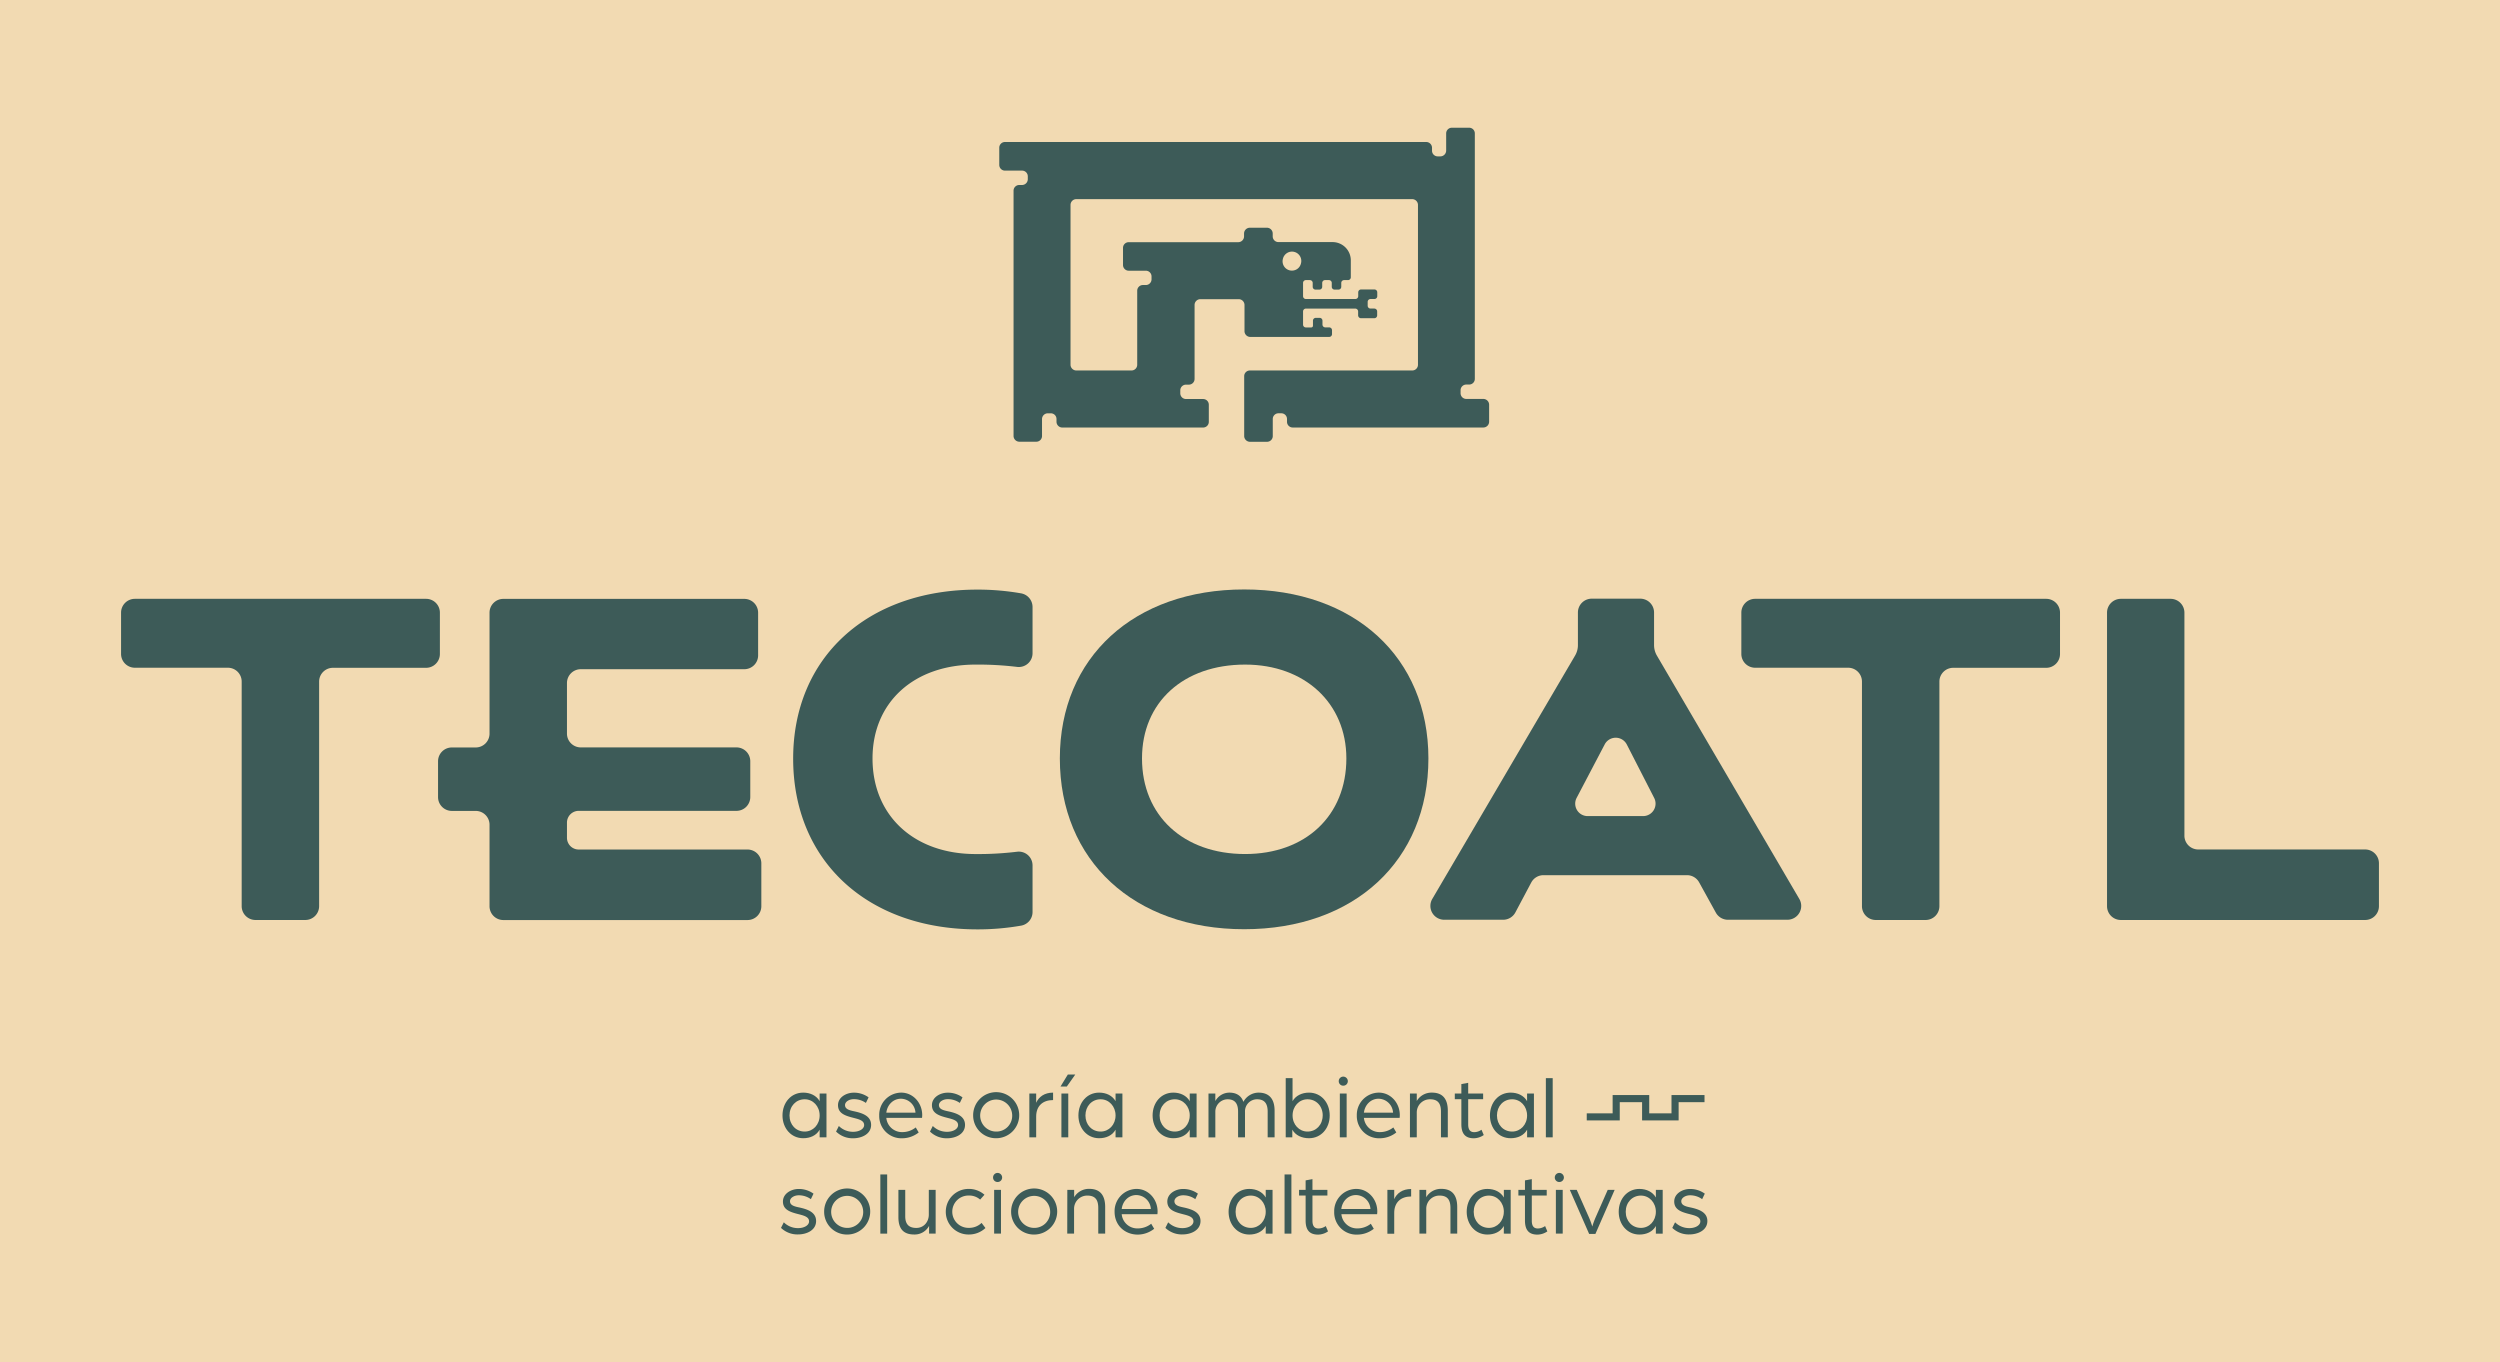 <svg id="Layer_1" data-name="Layer 1" xmlns="http://www.w3.org/2000/svg" viewBox="0 0 1288.39 702.1"><defs><style>.cls-1{fill:#f2dab2;}.cls-2{fill:#3d5b58;}</style></defs><rect class="cls-1" width="1288.39" height="702.1"/><path class="cls-2" d="M403.26,574.86c0-6.63,4.41-11.77,10.67-11.77,3.61,0,6.81,1.48,8.48,4.4v-3.94h3.52v22.58h-3.52v-3.94c-1.67,3-4.87,4.4-8.48,4.4C407.67,586.59,403.26,581.4,403.26,574.86Zm19.15,0c0-4.73-3.39-8.34-7.7-8.34-4.49,0-7.83,3.52-7.83,8.34s3.34,8.3,7.83,8.3C419,583.16,422.41,579.59,422.41,574.86Z"/><path class="cls-2" d="M430.87,583.16l1.44-2.88a10.27,10.27,0,0,0,7.37,3c3.11,0,5.66-1.44,5.66-3.47,0-2.37-2.74-3-5.47-3.71-4.18-1.07-8-2.23-8-6.54,0-4.08,4.27-6.44,8.07-6.44a12.73,12.73,0,0,1,7.69,2.41l-1.39,2.87a10.62,10.62,0,0,0-6.25-1.94c-2.32,0-4.5,1.29-4.5,3.05,0,2.23,2.5,2.74,5.14,3.3,4.08.92,8.3,2.45,8.3,6.9,0,4.78-4.87,6.91-9.27,6.91A12.18,12.18,0,0,1,430.87,583.16Z"/><path class="cls-2" d="M453.11,574.86a11.44,11.44,0,0,1,11.36-11.77c6,0,10.8,5.19,10.8,11.63a13.21,13.21,0,0,1-.1,1.39h-18.4a8.09,8.09,0,0,0,8.21,7.33,11.08,11.08,0,0,0,6.95-2.41l1.53,2.59a13.81,13.81,0,0,1-8.53,3A11.44,11.44,0,0,1,453.11,574.86Zm18.68-1.43a7.59,7.59,0,0,0-7.51-7.19c-3.84,0-7,3-7.51,7.19Z"/><path class="cls-2" d="M479.28,583.16l1.44-2.88a10.27,10.27,0,0,0,7.37,3c3.11,0,5.66-1.44,5.66-3.47,0-2.37-2.74-3-5.47-3.71-4.17-1.07-8-2.23-8-6.54,0-4.08,4.26-6.44,8.06-6.44a12.71,12.71,0,0,1,7.69,2.41l-1.39,2.87a10.62,10.62,0,0,0-6.25-1.94c-2.32,0-4.5,1.29-4.5,3.05,0,2.23,2.5,2.74,5.15,3.3,4.07.92,8.29,2.45,8.29,6.9,0,4.78-4.86,6.91-9.27,6.91A12.18,12.18,0,0,1,479.28,583.16Z"/><path class="cls-2" d="M501.52,574.86a11.87,11.87,0,1,1,11.87,11.73A11.72,11.72,0,0,1,501.52,574.86Zm20.12,0a8.25,8.25,0,1,0-8.25,8.3A8.12,8.12,0,0,0,521.64,574.86Z"/><path class="cls-2" d="M530.48,563.55H534v4.78c1.3-3,4.22-5.24,8.71-5.24v3.84c-5.28,0-8.71,3-8.71,8.49v10.71h-3.52Z"/><path class="cls-2" d="M550.31,553.77h3.84l-4.35,6.17h-3.25Zm-3.3,9.78h3.53v22.58H547Z"/><path class="cls-2" d="M555.77,574.86c0-6.63,4.4-11.77,10.66-11.77,3.62,0,6.81,1.48,8.48,4.4v-3.94h3.53v22.58h-3.53v-3.94c-1.67,3-4.86,4.4-8.48,4.4C560.17,586.59,555.77,581.4,555.77,574.86Zm19.14,0c0-4.73-3.38-8.34-7.69-8.34-4.5,0-7.83,3.52-7.83,8.34s3.33,8.3,7.83,8.3C571.53,583.16,574.91,579.59,574.91,574.86Z"/><path class="cls-2" d="M594,574.86c0-6.63,4.4-11.77,10.66-11.77,3.61,0,6.81,1.48,8.48,4.4v-3.94h3.53v22.58h-3.53v-3.94c-1.67,3-4.87,4.4-8.48,4.4C598.39,586.59,594,581.4,594,574.86Zm19.14,0c0-4.73-3.38-8.34-7.69-8.34-4.5,0-7.84,3.52-7.84,8.34s3.34,8.3,7.84,8.3C609.75,583.16,613.13,579.59,613.13,574.86Z"/><path class="cls-2" d="M622.8,563.55h3.53v3.9a8.27,8.27,0,0,1,7.23-4.36c3.61,0,6.16,1.57,7.23,4.77a8.91,8.91,0,0,1,7.79-4.77c5.42,0,8.29,3.15,8.29,9.36v13.68H653.3V572.91c0-3.84-1.34-6.39-5.47-6.39a6.2,6.2,0,0,0-6.21,6.44v13.17h-3.57V572.91c0-3.84-1.34-6.39-5.42-6.39a6.4,6.4,0,0,0-6.3,6.63v13H622.8Z"/><path class="cls-2" d="M666,582.19v3.94H662.6v-30.5h3.52v11.86c1.67-2.92,4.92-4.4,8.48-4.4,6.26,0,10.67,5.14,10.67,11.77s-4.41,11.73-10.67,11.73C670.94,586.59,667.65,585.15,666,582.19Zm15.67-7.33c0-4.82-3.34-8.34-7.83-8.34-4.31,0-7.7,3.61-7.7,8.34s3.39,8.3,7.7,8.3C678.31,583.16,681.65,579.64,681.65,574.86Z"/><path class="cls-2" d="M689.93,557.2a2.33,2.33,0,0,1,2.32-2.36,2.36,2.36,0,0,1,2.36,2.36,2.33,2.33,0,0,1-2.36,2.32A2.3,2.3,0,0,1,689.93,557.2Zm.56,6.35H694v22.58h-3.52Z"/><path class="cls-2" d="M699.24,574.86a11.45,11.45,0,0,1,11.36-11.77c6,0,10.8,5.19,10.8,11.63,0,.65-.09,1.35-.09,1.39H702.9a8.09,8.09,0,0,0,8.21,7.33,11.08,11.08,0,0,0,6.95-2.41l1.53,2.59a13.81,13.81,0,0,1-8.53,3A11.44,11.44,0,0,1,699.24,574.86Zm18.68-1.43a7.59,7.59,0,0,0-7.51-7.19c-3.84,0-7,3-7.51,7.19Z"/><path class="cls-2" d="M726.62,563.55h3.52v3.85a8.82,8.82,0,0,1,7.84-4.31c5.65,0,8.16,3.43,8.16,9.36v13.68h-3.53V572.91c0-4.17-1.53-6.39-5.61-6.39a6.77,6.77,0,0,0-6.86,6.91v12.7h-3.52Z"/><path class="cls-2" d="M753.12,579.36V566.47h-3.38v-2.92h3.38v-4.87l3.52-.64v5.51h7.7v2.92h-7.7v13c0,3.11,1.35,4,3.16,4a6.71,6.71,0,0,0,3.7-1.25l1.16,2.73a9.29,9.29,0,0,1-5.19,1.67C755.49,586.59,753.12,584.64,753.12,579.36Z"/><path class="cls-2" d="M767.85,574.86c0-6.63,4.41-11.77,10.66-11.77,3.62,0,6.82,1.48,8.48,4.4v-3.94h3.53v22.58H787v-3.94c-1.66,3-4.86,4.4-8.48,4.4C772.26,586.59,767.85,581.4,767.85,574.86Zm19.14,0c0-4.73-3.38-8.34-7.69-8.34-4.5,0-7.83,3.52-7.83,8.34s3.33,8.3,7.83,8.3C783.61,583.16,787,579.59,787,574.86Z"/><path class="cls-2" d="M796.67,555.63h3.52v30.5h-3.52Z"/><path class="cls-2" d="M402.5,632.8l1.44-2.88a10.27,10.27,0,0,0,7.36,3c3.11,0,5.66-1.44,5.66-3.48,0-2.36-2.74-3-5.47-3.71-4.17-1.06-8-2.22-8-6.53,0-4.08,4.26-6.45,8.06-6.45a12.83,12.83,0,0,1,7.7,2.41L417.89,618a10.66,10.66,0,0,0-6.26-2c-2.32,0-4.5,1.3-4.5,3.06,0,2.23,2.51,2.74,5.15,3.29,4.08.93,8.3,2.46,8.3,6.91,0,4.77-4.87,6.91-9.28,6.91A12.18,12.18,0,0,1,402.5,632.8Z"/><path class="cls-2" d="M424.73,624.5a11.87,11.87,0,1,1,11.87,11.73A11.73,11.73,0,0,1,424.73,624.5Zm20.12,0a8.25,8.25,0,1,0-8.25,8.3A8.12,8.12,0,0,0,444.85,624.5Z"/><path class="cls-2" d="M453.69,605.26h3.52v30.5h-3.52Z"/><path class="cls-2" d="M463,627.28V613.19h3.52v13.63c0,4.21,2,6,5.71,6,4.07,0,6.44-3.34,6.44-6.82V613.19h3.52v22.57h-3.38v-4a8.42,8.42,0,0,1-7.6,4.45C465.64,636.23,463,633.31,463,627.28Z"/><path class="cls-2" d="M487.42,624.5a11.72,11.72,0,0,1,11.86-11.78,12.07,12.07,0,0,1,8.07,3l-2.23,2.5a8.4,8.4,0,0,0-5.79-2.09,8.33,8.33,0,1,0,.09,16.65,9.12,9.12,0,0,0,6.44-2.55l2,2.64a12.44,12.44,0,0,1-8.62,3.34A11.68,11.68,0,0,1,487.42,624.5Z"/><path class="cls-2" d="M511.78,606.84a2.34,2.34,0,0,1,2.32-2.37,2.37,2.37,0,0,1,2.36,2.37,2.32,2.32,0,0,1-2.36,2.31A2.29,2.29,0,0,1,511.78,606.84Zm.56,6.35h3.52v22.57h-3.52Z"/><path class="cls-2" d="M521.09,624.5A11.87,11.87,0,1,1,533,636.23,11.73,11.73,0,0,1,521.09,624.5Zm20.12,0a8.25,8.25,0,1,0-8.25,8.3A8.12,8.12,0,0,0,541.21,624.5Z"/><path class="cls-2" d="M550.05,613.19h3.52V617a8.83,8.83,0,0,1,7.83-4.31c5.66,0,8.16,3.43,8.16,9.37v13.67H566V622.55c0-4.17-1.53-6.4-5.61-6.4a6.77,6.77,0,0,0-6.86,6.91v12.7h-3.52Z"/><path class="cls-2" d="M574.41,624.5a11.45,11.45,0,0,1,11.36-11.78c6,0,10.8,5.2,10.8,11.64,0,.65-.09,1.34-.09,1.39h-18.4a8.06,8.06,0,0,0,8.2,7.32,11.08,11.08,0,0,0,7-2.41l1.53,2.6a13.8,13.8,0,0,1-8.52,3C579.84,636.23,574.41,631.64,574.41,624.5Zm18.69-1.44a7.6,7.6,0,0,0-7.51-7.18c-3.85,0-7,3-7.51,7.18Z"/><path class="cls-2" d="M600.59,632.8l1.44-2.88a10.31,10.31,0,0,0,7.37,3c3.1,0,5.65-1.44,5.65-3.48,0-2.36-2.73-3-5.47-3.71-4.17-1.06-8-2.22-8-6.53,0-4.08,4.26-6.45,8.07-6.45a12.82,12.82,0,0,1,7.69,2.41L616,618a10.66,10.66,0,0,0-6.26-2c-2.32,0-4.49,1.3-4.49,3.06,0,2.23,2.5,2.74,5.14,3.29,4.08.93,8.3,2.46,8.3,6.91,0,4.77-4.87,6.91-9.27,6.91A12.18,12.18,0,0,1,600.59,632.8Z"/><path class="cls-2" d="M633.16,624.5c0-6.63,4.4-11.78,10.66-11.78,3.61,0,6.81,1.49,8.48,4.41v-3.94h3.52v22.57H652.3v-3.94c-1.67,3-4.87,4.41-8.48,4.41C637.56,636.23,633.16,631,633.16,624.5Zm19.14,0c0-4.73-3.38-8.35-7.69-8.35-4.5,0-7.84,3.53-7.84,8.35s3.34,8.3,7.84,8.3C648.92,632.8,652.3,629.23,652.3,624.5Z"/><path class="cls-2" d="M662,605.26h3.53v30.5H662Z"/><path class="cls-2" d="M672.86,629V616.11h-3.38v-2.92h3.38v-4.87l3.52-.65v5.52h7.7v2.92h-7.7v13c0,3.1,1.35,4,3.15,4a6.72,6.72,0,0,0,3.71-1.25l1.16,2.74a9.29,9.29,0,0,1-5.19,1.67C675.22,636.23,672.86,634.28,672.86,629Z"/><path class="cls-2" d="M687.59,624.5A11.44,11.44,0,0,1,699,612.72c6,0,10.8,5.2,10.8,11.64a13.49,13.49,0,0,1-.1,1.39h-18.4a8.07,8.07,0,0,0,8.21,7.32,11.12,11.12,0,0,0,6.95-2.41l1.53,2.6a13.81,13.81,0,0,1-8.53,3A11.44,11.44,0,0,1,687.59,624.5Zm18.68-1.44a7.59,7.59,0,0,0-7.51-7.18c-3.85,0-7,3-7.51,7.18Z"/><path class="cls-2" d="M715,613.19h3.52V618c1.3-3,4.22-5.24,8.72-5.24v3.85c-5.29,0-8.72,3-8.72,8.48v10.71H715Z"/><path class="cls-2" d="M731.51,613.19H735V617a8.83,8.83,0,0,1,7.83-4.31c5.66,0,8.16,3.43,8.16,9.37v13.67H747.5V622.55c0-4.17-1.53-6.4-5.61-6.4a6.77,6.77,0,0,0-6.86,6.91v12.7h-3.52Z"/><path class="cls-2" d="M755.87,624.5c0-6.63,4.41-11.78,10.67-11.78,3.61,0,6.81,1.49,8.48,4.41v-3.94h3.52v22.57H775v-3.94c-1.67,3-4.87,4.41-8.48,4.41C760.28,636.23,755.87,631,755.87,624.5Zm19.15,0c0-4.73-3.39-8.35-7.7-8.35-4.49,0-7.83,3.53-7.83,8.35s3.34,8.3,7.83,8.3C771.63,632.8,775,629.23,775,624.5Z"/><path class="cls-2" d="M785.9,629V616.11h-3.39v-2.92h3.39v-4.87l3.52-.65v5.52h7.69v2.92h-7.69v13c0,3.1,1.34,4,3.15,4a6.72,6.72,0,0,0,3.71-1.25l1.16,2.74a9.32,9.32,0,0,1-5.19,1.67C788.26,636.23,785.9,634.28,785.9,629Z"/><path class="cls-2" d="M801.27,606.84a2.35,2.35,0,0,1,2.32-2.37,2.38,2.38,0,0,1,2.37,2.37,2.33,2.33,0,0,1-2.37,2.31A2.29,2.29,0,0,1,801.27,606.84Zm.56,6.35h3.52v22.57h-3.52Z"/><path class="cls-2" d="M809,613.19h3.57l6.4,14.41a39.83,39.83,0,0,1,1.62,4.5,42.22,42.22,0,0,1,1.62-4.5l6.35-14.41h3.57l-9.92,22.71h-3.24Z"/><path class="cls-2" d="M834.21,624.5c0-6.63,4.41-11.78,10.66-11.78,3.62,0,6.82,1.49,8.49,4.41v-3.94h3.52v22.57h-3.52v-3.94c-1.67,3-4.87,4.41-8.49,4.41C838.62,636.23,834.21,631,834.21,624.5Zm19.15,0c0-4.73-3.39-8.35-7.7-8.35-4.49,0-7.83,3.53-7.83,8.35s3.34,8.3,7.83,8.3C850,632.8,853.36,629.23,853.36,624.5Z"/><path class="cls-2" d="M861.82,632.8l1.44-2.88a10.31,10.31,0,0,0,7.37,3c3.11,0,5.65-1.44,5.65-3.48,0-2.36-2.73-3-5.46-3.71-4.18-1.06-8-2.22-8-6.53,0-4.08,4.27-6.45,8.07-6.45a12.82,12.82,0,0,1,7.69,2.41L877.21,618a10.63,10.63,0,0,0-6.25-2c-2.32,0-4.5,1.3-4.5,3.06,0,2.23,2.5,2.74,5.14,3.29,4.08.93,8.3,2.46,8.3,6.91,0,4.77-4.87,6.91-9.27,6.91A12.18,12.18,0,0,1,861.82,632.8Z"/><polygon class="cls-2" points="817.74 577.41 817.74 573.77 831.08 573.77 831.08 564.34 849.94 564.34 849.94 573.77 861.42 573.77 861.42 564.34 878.43 564.34 878.43 568.01 865.09 568.01 865.09 577.41 846.26 577.41 846.26 568.01 834.75 568.01 834.75 577.41 817.74 577.41"/><path class="cls-2" d="M62.39,315.73V337a7.12,7.12,0,0,0,7.12,7.12h47.92a7.12,7.12,0,0,1,7.12,7.12V467a7.12,7.12,0,0,0,7.12,7.12h25.67a7.12,7.12,0,0,0,7.12-7.12V351.28a7.12,7.12,0,0,1,7.12-7.12h48A7.12,7.12,0,0,0,226.7,337V315.73a7.12,7.12,0,0,0-7.12-7.12H69.51A7.12,7.12,0,0,0,62.39,315.73Z"/><path class="cls-2" d="M292.19,431.71v-7.77a6.05,6.05,0,0,1,6.05-6.06h81.3a7.12,7.12,0,0,0,7.12-7.12V392.3a7.12,7.12,0,0,0-7.12-7.12H299.31a7.12,7.12,0,0,1-7.12-7.12V352a7.12,7.12,0,0,1,7.12-7.12h84.27a7.12,7.12,0,0,0,7.12-7.12v-22a7.12,7.12,0,0,0-7.12-7.12H259.4a7.12,7.12,0,0,0-7.12,7.12v62.33a7.12,7.12,0,0,1-7.12,7.12H232.87a7.12,7.12,0,0,0-7.12,7.12v18.46a7.12,7.12,0,0,0,7.12,7.12h12.29a7.12,7.12,0,0,1,7.12,7.12v42a7.12,7.12,0,0,0,7.12,7.12H385.24a7.12,7.12,0,0,0,7.12-7.12v-22.1a7.12,7.12,0,0,0-7.12-7.12h-87A6.05,6.05,0,0,1,292.19,431.71Z"/><path class="cls-2" d="M502.79,342.5a168.65,168.65,0,0,1,21.34,1.19,7.09,7.09,0,0,0,8-7v-23.9a7.15,7.15,0,0,0-5.89-7,128.55,128.55,0,0,0-22.54-1.93c-56.77,0-94.94,35-94.94,87.1,0,52.58,38.17,88,94.94,88a129.26,129.26,0,0,0,22.61-1.94,7.13,7.13,0,0,0,5.82-7V446a7.09,7.09,0,0,0-8-7.05,166.81,166.81,0,0,1-21.34,1.19c-31.75,0-53.13-19.79-53.13-49.25C449.66,361.9,471,342.5,502.79,342.5Z"/><path class="cls-2" d="M641.2,303.78c-56.78,0-95,35-95,87.1,0,52.58,38.17,88,95,88s94.94-35.4,94.94-88C736.14,338.78,698,303.78,641.2,303.78Zm.48,136.35c-31.76,0-53.14-19.79-53.14-49.25,0-29,21.38-48.38,53.14-48.38,30.72,0,52.18,19.87,52.18,48.38C693.86,420.34,672.87,440.13,641.68,440.13Z"/><path class="cls-2" d="M852.43,332.48V315.65a7.12,7.12,0,0,0-7.12-7.12h-25a7.12,7.12,0,0,0-7.12,7.12v16.82a10.66,10.66,0,0,1-1.47,5.4L738.12,463.3A7.13,7.13,0,0,0,744.26,474h30.41a7.13,7.13,0,0,0,6.29-3.79l8.18-15.4a7.12,7.12,0,0,1,6.28-3.78h74a7.11,7.11,0,0,1,6.23,3.68l8.61,15.6a7.12,7.12,0,0,0,6.24,3.69h30.65a7.12,7.12,0,0,0,6.14-10.72L853.89,337.87A10.77,10.77,0,0,1,852.43,332.48Zm-39.9,78.71L827,383.62a6.41,6.41,0,0,1,11.38.06l14.12,27.56a6.42,6.42,0,0,1-5.7,9.34H818.2A6.41,6.41,0,0,1,812.53,411.19Z"/><path class="cls-2" d="M897.41,315.73V337a7.12,7.12,0,0,0,7.12,7.12h47.92a7.12,7.12,0,0,1,7.12,7.12V467a7.12,7.12,0,0,0,7.12,7.12h25.67a7.12,7.12,0,0,0,7.12-7.12V351.28a7.12,7.12,0,0,1,7.12-7.12h47.92a7.12,7.12,0,0,0,7.12-7.12V315.73a7.12,7.12,0,0,0-7.12-7.12h-150A7.12,7.12,0,0,0,897.41,315.73Z"/><path class="cls-2" d="M1125.75,430.64V315.73a7.12,7.12,0,0,0-7.12-7.12H1093a7.13,7.13,0,0,0-7.13,7.12V467a7.12,7.12,0,0,0,7.13,7.12h125.83A7.11,7.11,0,0,0,1226,467v-22.1a7.12,7.12,0,0,0-7.12-7.12h-86A7.12,7.12,0,0,1,1125.75,430.64Z"/><path class="cls-2" d="M764.47,205.59h-8.82a2.94,2.94,0,0,1-2.93-3v-1.48a2.94,2.94,0,0,1,2.93-2.93h1.48a2.92,2.92,0,0,0,2.93-2.93l0-126.5a2.93,2.93,0,0,0-3-2.93h-8.83a2.94,2.94,0,0,0-2.94,2.93v8.84a3,3,0,0,1-3,3H741A2.93,2.93,0,0,1,738,77.66V76.18a3,3,0,0,0-3-3H517.91a2.93,2.93,0,0,0-2.93,3V85a2.94,2.94,0,0,0,2.93,2.93h8.83a2.94,2.94,0,0,1,2.94,2.93v1.48a3,3,0,0,1-2.94,3h-1.47a2.94,2.94,0,0,0-2.93,2.93V224.69a3,3,0,0,0,2.95,2.95h8.79a2.93,2.93,0,0,0,2.93-2.93v-8.83A3,3,0,0,1,540,213h1.47a2.92,2.92,0,0,1,3,2.93v1.45a3,3,0,0,0,3,2.95h72.57a2.93,2.93,0,0,0,2.93-2.93v-8.81a2.93,2.93,0,0,0-2.93-2.95h-8.84a2.94,2.94,0,0,1-2.93-3v-1.48a2.94,2.94,0,0,1,2.93-2.93h1.5a2.94,2.94,0,0,0,2.93-2.93l0-38.17a3,3,0,0,1,3-2.95h19.78a3,3,0,0,1,2.95,2.95v13.56a3,3,0,0,0,3,2.95H685a1.46,1.46,0,0,0,1.46-1.46v-2a1.46,1.46,0,0,0-1.46-1.46h-2a1.45,1.45,0,0,1-1.46-1.45v-2a1.45,1.45,0,0,0-1.45-1.46h-2a1.45,1.45,0,0,0-1.45,1.46v2.6a.88.88,0,0,1-.89.88H673a1.45,1.45,0,0,1-1.46-1.45l0-6.8a1.45,1.45,0,0,1,1.45-1.46h25.47a1.47,1.47,0,0,1,1.46,1.46v2a1.5,1.5,0,0,0,1.49,1.5h6.86a1.48,1.48,0,0,0,1.46-1.5v-2a1.48,1.48,0,0,0-1.48-1.48h-1.93a1.46,1.46,0,0,1-1.48-1.45v-2a1.48,1.48,0,0,1,1.48-1.47h2a1.46,1.46,0,0,0,1.46-1.46v-2a1.46,1.46,0,0,0-1.46-1.46h-6.86a1.47,1.47,0,0,0-1.49,1.46v2a1.47,1.47,0,0,1-1.46,1.46H673a1.46,1.46,0,0,1-1.46-1.46V145.8a1.45,1.45,0,0,1,1.46-1.45h2.05a1.46,1.46,0,0,1,1.46,1.45v2a1.45,1.45,0,0,0,1.45,1.45h2a1.45,1.45,0,0,0,1.45-1.45v-2a1.45,1.45,0,0,1,1.46-1.45h2a1.45,1.45,0,0,1,1.46,1.45v2a1.45,1.45,0,0,0,1.45,1.45h2a1.45,1.45,0,0,0,1.45-1.45v-2a1.46,1.46,0,0,1,1.46-1.45h2a1.46,1.46,0,0,0,1.46-1.46v-8.71a9.42,9.42,0,0,0-9.42-9.42H658.83a2.94,2.94,0,0,1-2.93-2.93v-1.47a3,3,0,0,0-2.95-3h-8.82a3,3,0,0,0-3,3v1.45a3,3,0,0,1-2.95,3H581.68a2.94,2.94,0,0,0-2.93,2.93v8.84a2.94,2.94,0,0,0,2.93,2.93h8.83a2.94,2.94,0,0,1,2.94,2.93v1.52a2.94,2.94,0,0,1-2.94,2.93H589a2.94,2.94,0,0,0-2.93,2.93V188a2.94,2.94,0,0,1-2.94,2.93H554.7a3,3,0,0,1-3-2.95V105.62a3,3,0,0,1,3-3H727.76a3,3,0,0,1,3,3V188a2.94,2.94,0,0,1-2.94,2.93H644.13a2.93,2.93,0,0,0-2.93,2.93v30.87a3,3,0,0,0,2.95,2.95H653a2.94,2.94,0,0,0,2.93-2.93v-8.83a2.94,2.94,0,0,1,2.93-2.93h1.47a2.94,2.94,0,0,1,2.94,2.93v1.47a2.93,2.93,0,0,0,2.93,2.93h98.28a3,3,0,0,0,2.95-2.95v-8.79A3,3,0,0,0,764.47,205.59ZM661.14,133.46a4.8,4.8,0,1,1,9.29,2.39,4.67,4.67,0,0,1-3.47,3.47A4.8,4.8,0,0,1,661.14,133.46Z"/></svg>